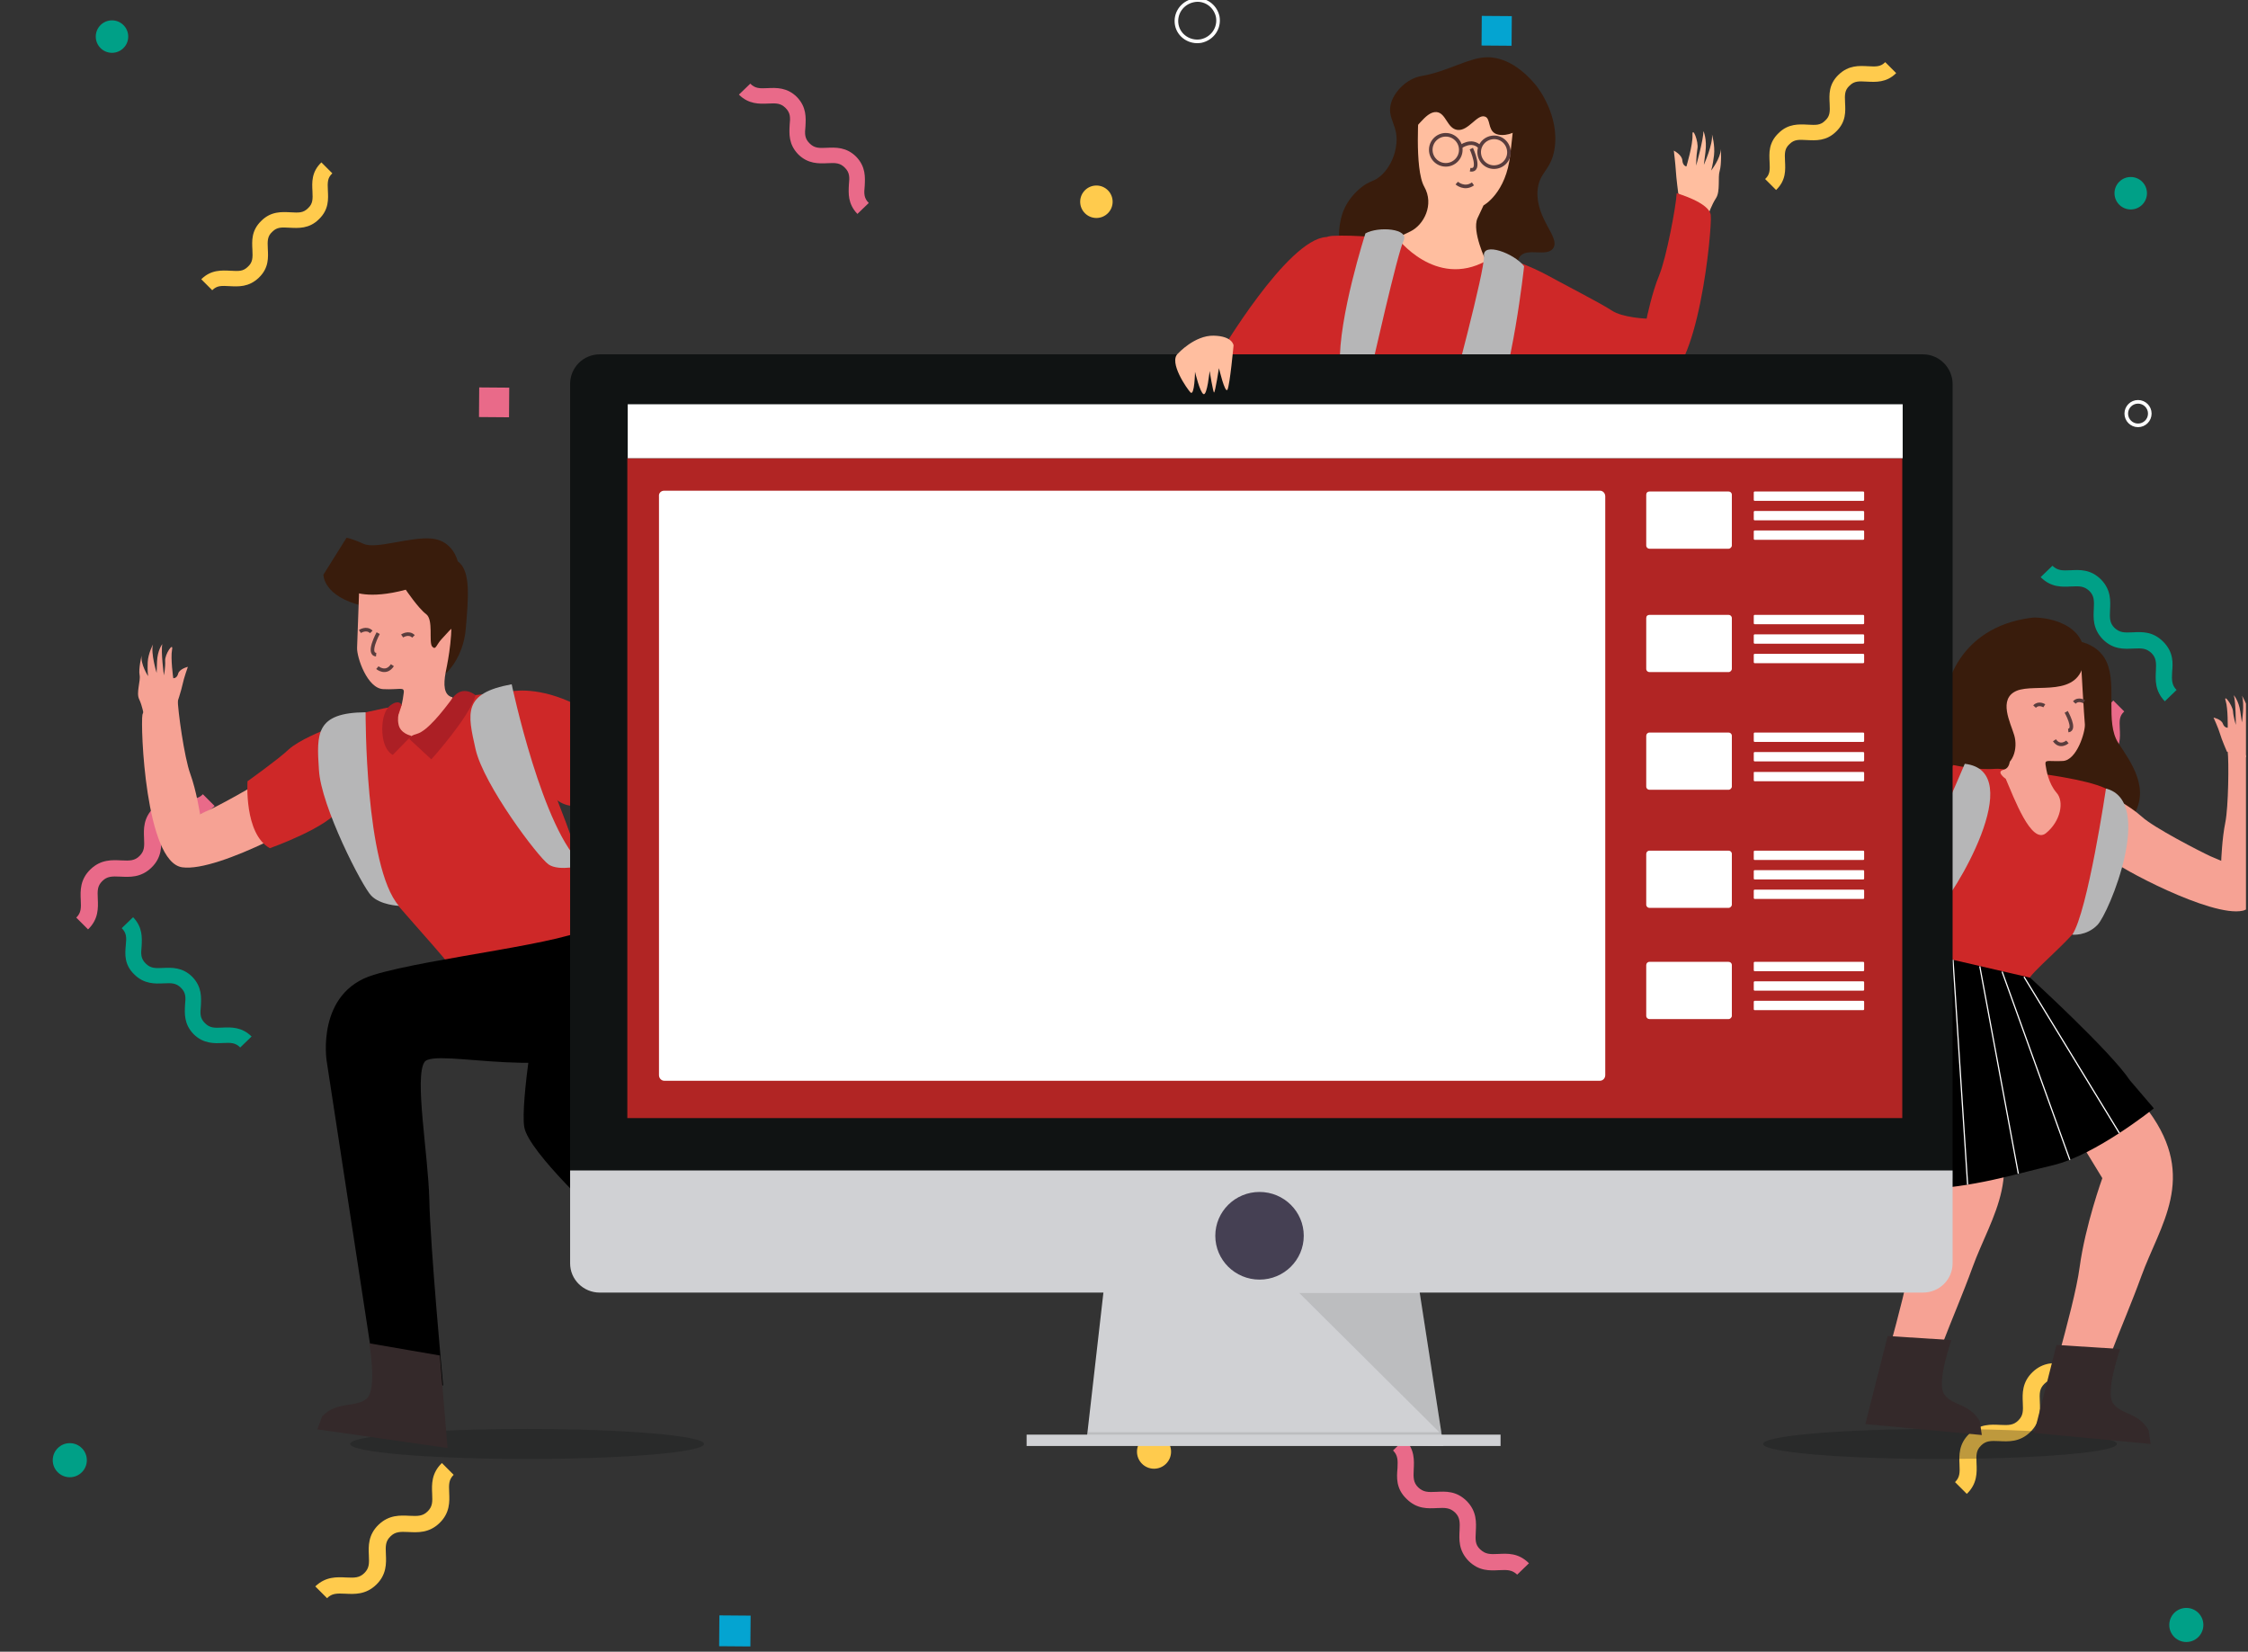 <svg width="554" height="407" viewBox="0 0 554 407" fill="none" xmlns="http://www.w3.org/2000/svg">
<rect x="0" y="0" width="554" height="407" fill="#333333" stroke="none"/>
<g clip-path="url(#clip0)">
<path d="M27.6 13.015C29.809 13.015 31.6 11.225 31.6 9.015C31.6 6.806 29.809 5.015 27.6 5.015C25.391 5.015 23.6 6.806 23.6 9.015C23.6 11.225 25.391 13.015 27.6 13.015Z" fill="#00A087"/>
<path d="M185.7 282.415C187.909 282.415 189.7 280.625 189.7 278.415C189.7 276.206 187.909 274.415 185.7 274.415C183.491 274.415 181.7 276.206 181.7 278.415C181.7 280.625 183.491 282.415 185.7 282.415Z" fill="#E96A89"/>
<path d="M525.1 51.615C527.309 51.615 529.1 49.825 529.1 47.615C529.1 45.406 527.309 43.615 525.1 43.615C522.891 43.615 521.1 45.406 521.1 47.615C521.1 49.825 522.891 51.615 525.1 51.615Z" fill="#00A087"/>
<path d="M270.2 53.715C272.409 53.715 274.2 51.925 274.2 49.715C274.2 47.506 272.409 45.715 270.2 45.715C267.991 45.715 266.2 47.506 266.2 49.715C266.2 51.925 267.991 53.715 270.2 53.715Z" fill="#FFCB4D"/>
<path d="M251.4 170.015C253.609 170.015 255.4 168.225 255.4 166.015C255.4 163.806 253.609 162.015 251.4 162.015C249.191 162.015 247.4 163.806 247.4 166.015C247.4 168.225 249.191 170.015 251.4 170.015Z" fill="#FFCB4D"/>
<path d="M118.098 95.468L118.043 102.768L125.443 102.825L125.498 95.525L118.098 95.468Z" fill="#E96A89"/>
<path d="M389.409 195.732L389.353 203.032L396.753 203.088L396.809 195.788L389.409 195.732Z" fill="#00A087"/>
<path d="M365.171 3.918L365.115 11.218L372.515 11.274L372.571 3.974L365.171 3.918Z" fill="#04A4D1"/>
<path d="M63.8 68.415C66.3 66.015 66.1 63.415 66 61.315C65.9 59.315 65.9 58.215 67.1 57.115C68.3 55.915 69.4 56.015 71.4 56.115C73.5 56.215 76.2 56.415 78.6 54.015C81.1 51.615 80.9 49.015 80.8 46.915C80.7 44.915 80.7 43.815 81.9 42.715L79.2 40.015C76.7 42.415 76.9 45.015 77 47.115C77.1 49.115 77.1 50.215 75.9 51.315C74.7 52.515 73.6 52.415 71.6 52.315C69.5 52.215 66.8 52.015 64.4 54.415C61.9 56.815 62.1 59.415 62.2 61.515C62.3 63.515 62.3 64.615 61.1 65.715C59.9 66.915 58.8 66.815 56.8 66.715C54.7 66.615 52 66.415 49.6 68.815L52.3 71.515C53.5 70.315 54.6 70.415 56.6 70.515C58.7 70.615 61.3 70.815 63.8 68.415Z" fill="#FFCB4D"/>
<path d="M505.4 201.015C507.9 198.615 507.7 196.015 507.6 193.915C507.5 191.915 507.5 190.815 508.7 189.715C509.9 188.515 511 188.615 513 188.715C515.1 188.815 517.8 189.015 520.2 186.615C522.7 184.215 522.5 181.615 522.4 179.515C522.3 177.515 522.3 176.415 523.5 175.315L520.8 172.615C518.3 175.015 518.5 177.615 518.6 179.715C518.7 181.715 518.7 182.815 517.5 183.915C516.3 185.115 515.2 185.015 513.2 184.915C511.1 184.815 508.4 184.615 506 187.015C503.5 189.415 503.7 192.015 503.8 194.115C503.9 196.115 503.9 197.215 502.7 198.315C501.5 199.515 500.4 199.415 498.4 199.315C496.3 199.215 493.6 199.015 491.2 201.415L493.9 204.115C495.1 202.915 496.2 203.015 498.2 203.115C500.3 203.215 502.9 203.415 505.4 201.015Z" fill="#E96A89"/>
<path d="M172.6 138.015C170.1 140.415 170.3 143.015 170.4 145.115C170.5 147.115 170.5 148.215 169.3 149.315C168.1 150.515 167 150.415 165 150.315C162.9 150.215 160.2 150.015 157.8 152.415C155.3 154.815 155.5 157.415 155.6 159.515C155.7 161.515 155.7 162.615 154.5 163.715L157.2 166.415C159.7 164.015 159.5 161.415 159.4 159.315C159.3 157.315 159.3 156.215 160.5 155.115C161.7 154.015 162.8 154.015 164.8 154.115C166.9 154.215 169.6 154.415 172 152.015C174.5 149.615 174.3 147.015 174.2 144.915C174.1 142.915 174.1 141.815 175.3 140.715C176.5 139.515 177.6 139.615 179.6 139.715C181.7 139.815 184.4 140.015 186.8 137.615L184.1 134.915C182.9 136.115 181.8 136.015 179.8 135.915C177.7 135.715 175.1 135.615 172.6 138.015Z" fill="#04A4D1"/>
<path d="M453.1 18.415C450.6 20.815 450.8 23.415 450.9 25.515C451 27.515 451 28.615 449.8 29.715C448.6 30.915 447.5 30.815 445.5 30.715C443.4 30.615 440.7 30.415 438.3 32.815C435.8 35.215 436 37.815 436.1 39.915C436.2 41.915 436.2 43.015 435 44.115L437.7 46.815C440.2 44.415 440 41.815 439.9 39.715C439.8 37.715 439.8 36.615 441 35.515C442.2 34.315 443.3 34.415 445.3 34.515C447.4 34.615 450.1 34.815 452.5 32.415C455 30.015 454.8 27.415 454.7 25.315C454.6 23.315 454.6 22.215 455.8 21.115C457 19.915 458.1 20.015 460.1 20.115C462.2 20.215 464.9 20.415 467.3 18.015L464.6 15.315C463.4 16.515 462.3 16.415 460.3 16.315C458.2 16.215 455.6 16.015 453.1 18.415Z" fill="#FFCB4D"/>
<path d="M211 38.615C208.6 36.215 205.9 36.315 203.8 36.415C201.8 36.515 200.7 36.515 199.5 35.315C198.3 34.115 198.3 33.015 198.5 31.115C198.6 29.015 198.8 26.415 196.4 23.915C194 21.515 191.3 21.615 189.2 21.715C187.2 21.815 186.1 21.815 184.9 20.615L182.1 23.315C184.5 25.715 187.2 25.615 189.3 25.515C191.3 25.415 192.4 25.415 193.6 26.615C194.8 27.815 194.8 28.915 194.6 30.815C194.5 32.915 194.3 35.515 196.7 38.015C199.1 40.415 201.8 40.315 203.9 40.215C205.9 40.115 207 40.115 208.2 41.315C209.4 42.515 209.4 43.615 209.2 45.515C209.1 47.615 208.9 50.215 211.3 52.715L214.1 50.015C212.9 48.815 212.9 47.715 213.1 45.815C213.2 43.715 213.4 41.115 211 38.615Z" fill="#E96A89"/>
<path d="M33.1 240.115C35.5 242.515 38.2 242.415 40.3 242.315C42.3 242.215 43.4 242.215 44.6 243.415C45.8 244.615 45.8 245.715 45.6 247.615C45.5 249.715 45.3 252.315 47.7 254.815C50.1 257.215 52.8 257.115 54.9 257.015C56.9 256.915 58 256.915 59.2 258.115L62 255.415C59.6 253.015 56.9 253.115 54.8 253.215C52.8 253.315 51.7 253.315 50.5 252.115C49.3 250.915 49.3 249.815 49.5 247.915C49.6 245.815 49.8 243.215 47.4 240.715C45 238.315 42.3 238.415 40.2 238.515C38.2 238.615 37.1 238.615 35.9 237.415C34.7 236.215 34.7 235.115 34.9 233.215C35 231.115 35.2 228.515 32.8 226.015L30 228.715C31.2 229.915 31.2 231.015 31 232.915C30.8 235.115 30.6 237.715 33.1 240.115Z" fill="#00A087"/>
<path d="M538.8 404.615C541.12 404.615 543 402.735 543 400.415C543 398.096 541.12 396.215 538.8 396.215C536.48 396.215 534.6 398.096 534.6 400.415C534.6 402.735 536.48 404.615 538.8 404.615Z" fill="#00A087"/>
<path d="M373.1 122.115C375.42 122.115 377.3 120.235 377.3 117.915C377.3 115.596 375.42 113.715 373.1 113.715C370.78 113.715 368.9 115.596 368.9 117.915C368.9 120.235 370.78 122.115 373.1 122.115Z" fill="#E96A89"/>
<path d="M17.2 364.015C19.52 364.015 21.4 362.135 21.4 359.815C21.4 357.496 19.52 355.615 17.2 355.615C14.88 355.615 13 357.496 13 359.815C13 362.135 14.88 364.015 17.2 364.015Z" fill="#00A087"/>
<path d="M284.4 361.915C286.72 361.915 288.6 360.035 288.6 357.715C288.6 355.396 286.72 353.515 284.4 353.515C282.08 353.515 280.2 355.396 280.2 357.715C280.2 360.035 282.08 361.915 284.4 361.915Z" fill="#FFCB4D"/>
<path d="M304.2 239.915C306.52 239.915 308.4 238.035 308.4 235.715C308.4 233.396 306.52 231.515 304.2 231.515C301.88 231.515 300 233.396 300 235.715C300 238.035 301.88 239.915 304.2 239.915Z" fill="#FFCB4D"/>
<path d="M436.23 302.079L436.171 309.679L443.871 309.738L443.93 302.138L436.23 302.079Z" fill="#E96A89"/>
<path d="M151.889 196.903L151.831 204.503L159.531 204.563L159.589 196.963L151.889 196.903Z" fill="#00A087"/>
<path d="M177.285 398.053L177.226 405.653L184.926 405.713L184.985 398.113L177.285 398.053Z" fill="#04A4D1"/>
<path d="M500.9 338.115C498.3 340.615 498.4 343.415 498.5 345.615C498.6 347.715 498.6 348.815 497.4 350.015C496.2 351.215 495 351.215 492.9 351.115C490.7 351.015 487.9 350.815 485.3 353.315C482.7 355.815 482.8 358.615 482.9 360.815C483 362.915 483 364.015 481.8 365.215L484.7 368.115C487.3 365.615 487.2 362.815 487.1 360.615C487 358.515 487 357.415 488.2 356.215C489.4 355.015 490.6 355.015 492.7 355.115C494.9 355.215 497.7 355.415 500.3 352.915C502.9 350.415 502.8 347.615 502.7 345.415C502.6 343.315 502.6 342.215 503.8 341.015C505 339.815 506.2 339.815 508.3 339.915C510.5 340.015 513.3 340.215 515.9 337.715L513 334.815C511.8 336.015 510.6 336.015 508.5 335.915C506.3 335.815 503.5 335.615 500.9 338.115Z" fill="#FFCB4D"/>
<path d="M37.9 199.015C35.3 201.515 35.4 204.315 35.5 206.515C35.6 208.615 35.6 209.715 34.4 210.915C33.2 212.115 32 212.115 29.9 212.015C27.7 211.915 24.9 211.715 22.3 214.215C19.7 216.715 19.8 219.515 19.9 221.715C20 223.815 20 224.915 18.8 226.115L21.7 229.015C24.3 226.515 24.2 223.715 24.1 221.515C24 219.415 24 218.315 25.2 217.115C26.4 215.915 27.6 215.915 29.7 216.015C31.9 216.115 34.7 216.315 37.3 213.815C39.9 211.315 39.8 208.515 39.7 206.315C39.6 204.215 39.6 203.115 40.8 201.915C42 200.715 43.2 200.715 45.3 200.815C47.5 200.915 50.3 201.115 52.9 198.615L50 195.715C48.8 196.915 47.6 196.915 45.5 196.815C43.3 196.715 40.5 196.515 37.9 199.015Z" fill="#E96A89"/>
<path d="M386.8 265.215C389.4 262.715 389.3 259.915 389.2 257.715C389.1 255.615 389.1 254.515 390.3 253.315C391.5 252.115 392.7 252.115 394.8 252.215C397 252.315 399.8 252.515 402.4 250.015C405 247.515 404.9 244.715 404.8 242.515C404.7 240.415 404.7 239.315 405.9 238.115L403 235.215C400.4 237.715 400.5 240.515 400.6 242.715C400.7 244.815 400.7 245.915 399.5 247.115C398.3 248.315 397.1 248.315 395 248.215C392.8 248.115 390 247.915 387.4 250.415C384.8 252.915 384.9 255.715 385 257.915C385.1 260.015 385.1 261.115 383.9 262.315C382.7 263.515 381.5 263.515 379.4 263.415C377.2 263.315 374.4 263.115 371.8 265.615L374.7 268.515C375.9 267.315 377.1 267.315 379.2 267.415C381.4 267.515 384.2 267.715 386.8 265.215Z" fill="#04A4D1"/>
<path d="M92.7 390.515C95.3 388.015 95.2 385.215 95.1 383.015C95 380.915 95 379.815 96.2 378.615C97.4 377.415 98.6 377.415 100.7 377.515C102.9 377.615 105.7 377.815 108.3 375.315C110.9 372.815 110.8 370.015 110.7 367.815C110.6 365.715 110.6 364.615 111.8 363.415L108.9 360.515C106.3 363.015 106.4 365.815 106.5 368.015C106.6 370.115 106.6 371.215 105.4 372.415C104.2 373.615 103 373.615 100.9 373.515C98.7 373.415 95.9 373.215 93.3 375.715C90.7 378.215 90.8 381.015 90.9 383.215C91 385.315 91 386.415 89.8 387.615C88.6 388.815 87.4 388.815 85.3 388.715C83.1 388.615 80.3 388.415 77.7 390.915L80.6 393.815C81.8 392.615 83 392.615 85.1 392.715C87.3 392.815 90.1 393.015 92.7 390.515Z" fill="#FFCB4D"/>
<path d="M346.6 369.315C349.2 371.915 351.9 371.715 354.1 371.615C356.2 371.515 357.3 371.515 358.6 372.715C359.8 373.915 359.8 375.115 359.7 377.115C359.6 379.315 359.4 382.015 361.9 384.615C364.5 387.215 367.2 387.015 369.4 386.915C371.5 386.815 372.6 386.815 373.9 388.015L376.8 385.215C374.2 382.615 371.5 382.815 369.3 382.915C367.2 383.015 366.1 383.015 364.8 381.815C363.5 380.615 363.6 379.415 363.7 377.415C363.8 375.215 364 372.515 361.5 369.915C358.9 367.315 356.2 367.515 354 367.615C351.9 367.715 350.8 367.715 349.5 366.515C348.3 365.315 348.3 364.115 348.4 362.115C348.5 359.915 348.7 357.215 346.2 354.615L343.3 357.415C344.5 358.615 344.5 359.815 344.4 361.815C344.2 364.015 344 366.815 346.6 369.315Z" fill="#E96A89"/>
<path d="M533.1 158.115C530.5 155.515 527.8 155.715 525.6 155.815C523.5 155.915 522.4 155.915 521.1 154.715C519.9 153.515 519.9 152.315 520 150.315C520.1 148.115 520.3 145.415 517.8 142.815C515.2 140.215 512.5 140.415 510.3 140.515C508.2 140.615 507.1 140.615 505.8 139.415L502.9 142.215C505.5 144.815 508.2 144.615 510.4 144.515C512.5 144.415 513.6 144.415 514.9 145.615C516.1 146.815 516.1 148.015 516 150.015C515.9 152.215 515.7 154.915 518.2 157.515C520.8 160.115 523.5 159.915 525.7 159.815C527.8 159.715 528.9 159.715 530.2 160.915C531.4 162.115 531.4 163.315 531.3 165.315C531.2 167.515 531 170.215 533.5 172.815L536.4 170.015C535.2 168.815 535.2 167.615 535.3 165.615C535.5 163.415 535.7 160.715 533.1 158.115Z" fill="#00A087"/>
<path d="M529.8 101.915C529.8 103.515 528.5 104.815 526.9 104.815C525.3 104.815 524 103.515 524 101.915C524 100.315 525.3 99.015 526.9 99.015C528.5 99.015 529.8 100.315 529.8 101.915Z" stroke="white" stroke-width="0.888" stroke-miterlimit="10" stroke-linecap="round"/>
<path opacity="0.27" d="M478.1 359.515C502.18 359.515 521.7 357.859 521.7 355.815C521.7 353.772 502.18 352.115 478.1 352.115C454.02 352.115 434.5 353.772 434.5 355.815C434.5 357.859 454.02 359.515 478.1 359.515Z" fill="#101313"/>
<path opacity="0.27" d="M129.9 359.515C153.98 359.515 173.5 357.859 173.5 355.815C173.5 353.772 153.98 352.115 129.9 352.115C105.82 352.115 86.3 353.772 86.3 355.815C86.3 357.859 105.82 359.515 129.9 359.515Z" fill="#101313"/>
<path d="M469.3 276.315L476.5 288.115C476.5 288.115 472.3 299.715 470.9 310.115C469.5 320.615 461.5 345.415 461.8 348.415C462 351.415 480.1 350.615 485.9 348.415C485.9 348.415 477.7 347.215 476 343.015C474.5 339.215 481.5 325.015 486.1 312.315C490.7 299.615 500 288.115 488 271.715C476 255.515 469.3 276.315 469.3 276.315Z" fill="#F6A294"/>
<path d="M465.2 329.215L480.9 330.215C480.9 330.215 477.2 340.715 479.1 343.515C481 346.415 485.4 345.815 487.9 350.215L488.4 353.615L459.7 350.915L465.2 329.215Z" fill="#34292A"/>
<path d="M510.9 278.515L518.1 290.315C518.1 290.315 513.9 301.915 512.5 312.315C511.1 322.815 503.1 347.615 503.4 350.615C503.6 353.615 521.7 352.815 527.5 350.615C527.5 350.615 519.3 349.415 517.6 345.215C516.1 341.415 523.1 327.215 527.7 314.515C532.3 301.815 541.6 290.315 529.6 273.915C517.6 257.715 510.9 278.515 510.9 278.515Z" fill="#F6A294"/>
<path d="M509.7 157.715C509.7 157.715 516.7 157.515 519.2 163.215C521.7 168.915 518.8 178.015 522 183.015C525.2 187.915 530.1 194.415 525.5 201.415C520.9 208.415 499.4 208.115 496.9 208.315C494.4 208.515 484.7 205.615 483.4 204.515C482.2 203.415 475.1 196.415 473.8 193.915C472.5 191.315 471.6 185.015 472.1 183.015C472.6 180.915 475 175.715 478.6 171.715C482.3 167.515 509.7 157.715 509.7 157.715Z" fill="#391C0C"/>
<path d="M520.2 196.215C520.2 196.215 524.8 198.515 527.8 201.215C530.7 203.915 542.2 209.815 544.8 211.015C547.4 212.115 547.4 212.115 547.4 212.115C547.4 212.115 547.6 206.615 548.4 202.715C549.2 198.815 549.3 187.615 549 185.215C549 185.215 556.1 185.915 556.9 188.415C557.7 190.915 560.4 222.715 552.7 224.415C545 226.115 521.7 213.615 520.1 211.715C518.3 209.815 520.2 196.215 520.2 196.215Z" fill="#F6A294"/>
<path d="M481.3 188.515C481.3 188.515 514 190.515 520.2 195.015C526.4 199.515 520.1 214.315 516.7 221.915C513.3 229.515 502.7 237.415 500.2 240.915C500.2 240.915 476.7 243.615 469.6 232.815C462.5 222.015 481.3 188.515 481.3 188.515Z" fill="#CE2828"/>
<path d="M512.9 164.115C512.9 164.115 513.6 176.615 513.8 178.515C513.9 180.415 511.8 187.315 508.4 187.515C505 187.715 503.9 187.015 504.1 188.415C504.3 189.715 504.8 193.015 506.8 195.315C508.8 197.515 507.8 202.415 504.2 205.315C500.6 208.215 496.3 196.515 494.3 191.915C494.3 191.915 491.8 190.215 493.7 189.715C495.6 189.215 495.5 186.915 495.1 184.515C494.7 182.115 489.5 162.615 501.2 161.015C512.8 159.415 512.9 164.115 512.9 164.115Z" fill="#F6A294"/>
<path d="M481.3 236.515L500.3 240.915C500.3 240.915 520.2 259.115 524.9 266.215L530.8 273.115C530.8 273.115 516.5 284.615 506 287.115C495.5 289.615 487 292.415 473 293.215C458.9 293.915 455.1 282.415 455.1 282.415L467.4 231.515C467.2 231.515 475.4 236.915 481.3 236.515Z" fill="black"/>
<path d="M500.7 152.215C503.5 151.915 514.7 153.315 513.6 162.715C512.5 172.115 501.6 168.315 497 170.215C492.3 172.215 495.5 178.115 496.4 181.215C497.3 184.315 496.3 188.915 492 189.415C487.7 189.915 481.4 188.515 481.4 188.515L479.6 170.815C479.5 170.815 481.7 154.615 500.7 152.215Z" fill="#391C0C"/>
<path d="M519 194.315C519 194.315 514.5 224.615 510.7 230.315C510.7 230.315 514.2 230.715 516.9 227.915C519.7 225.115 531.2 197.415 519 194.315Z" fill="#B6B6B7"/>
<path d="M484.2 188.215C484.2 188.215 470.3 221.215 464.6 227.815C464.6 227.815 473.4 227.715 477.4 224.315C481.3 221.015 500.1 190.015 484.2 188.215Z" fill="#B6B6B7"/>
<path d="M548.8 185.215C548.8 185.215 547.5 182.215 547.1 180.815C546.7 179.415 545.5 176.815 545.5 176.815C545.5 176.815 547.4 177.215 547.8 178.315C548.2 179.415 549 179.315 549 179.315C549 179.315 549.1 174.615 548.5 172.715C547.9 170.815 550.1 173.615 550.3 175.215C550.4 176.715 551 178.615 551 178.615C551 178.615 551 172.915 550.5 171.315C550.5 171.315 551.7 172.615 552.1 175.315C552.5 178.015 552.5 178.015 552.5 178.015C552.5 178.015 553.2 173.315 552.5 171.415C552.5 171.415 553.8 173.415 554.1 175.515C554.4 177.615 554.4 178.715 554.4 178.715C554.4 178.715 555.7 175.815 555.2 173.815C555.2 173.815 556.2 176.915 556.2 178.315C556.1 179.715 557.5 182.415 557 184.015C556.5 185.615 556.4 187.515 556.4 187.515L548.8 185.215Z" fill="#F6A294"/>
<path d="M509.2 175.415C509.2 175.415 511.7 179.815 509.7 180.015" stroke="#593D3D" stroke-width="0.888" stroke-miterlimit="10"/>
<path d="M509.5 182.815C509.5 182.815 507.7 184.415 506.3 182.415" stroke="#593D3D" stroke-width="0.888" stroke-miterlimit="10"/>
<path d="M503.8 173.915C503.8 173.915 502.4 173.015 501.4 174.115" stroke="#593D3D" stroke-width="0.888" stroke-miterlimit="10"/>
<path d="M513.6 172.915C513.6 172.915 512.2 172.015 511.2 173.115" stroke="#593D3D" stroke-width="0.888" stroke-miterlimit="10"/>
<path d="M498.8 240.715L522.3 279.215" stroke="white" stroke-width="0.296" stroke-miterlimit="10"/>
<path d="M493.4 239.415L510.1 285.815" stroke="white" stroke-width="0.296" stroke-miterlimit="10"/>
<path d="M487.9 238.115L497.4 289.215" stroke="white" stroke-width="0.296" stroke-miterlimit="10"/>
<path d="M481.3 236.515L484.9 291.915" stroke="white" stroke-width="0.296" stroke-miterlimit="10"/>
<path d="M475.3 235.515L464.1 291.715" stroke="white" stroke-width="0.296" stroke-miterlimit="10"/>
<path d="M506.8 331.415L522.5 332.415C522.5 332.415 518.8 342.915 520.7 345.715C522.6 348.615 527 348.015 529.5 352.415L530 355.815L501.3 353.115L506.8 331.415Z" fill="#34292A"/>
<path d="M110.6 162.215C110.6 162.215 114.1 159.615 113.7 156.815C113.3 153.915 111.4 154.915 111.4 154.915L108.9 157.515L110.6 162.215Z" fill="#F6A294"/>
<path d="M78.5 182.515C78.5 182.515 73.4 185.215 70.4 188.215C67.4 191.215 54.9 198.015 52.1 199.315C49.3 200.615 49.3 200.615 49.3 200.615C49.3 200.615 48.4 194.815 46.9 190.715C45.4 186.615 43.8 174.915 43.8 172.315C43.8 172.315 35.7 173.415 35.1 176.115C34.6 178.815 35.8 212.415 44.9 213.715C54 215.015 79.4 200.715 81 198.615C82.5 196.715 78.5 182.515 78.5 182.515Z" fill="#F6A294"/>
<path d="M43.6 173.415C43.6 173.415 44.7 170.115 45 168.615C45.3 167.115 46.3 164.315 46.3 164.315C46.3 164.315 44.2 164.815 43.9 166.015C43.6 167.215 42.7 167.115 42.7 167.115C42.7 167.115 42 162.215 42.4 160.115C42.8 158.015 40.6 161.215 40.7 162.815C40.8 164.415 40.4 166.415 40.4 166.415C40.4 166.415 39.6 160.515 40 158.715C40 158.715 38.8 160.215 38.7 163.015C38.6 165.815 38.6 165.815 38.6 165.815C38.6 165.815 37.1 160.915 37.7 158.815C37.7 158.815 36.5 161.015 36.4 163.215C36.3 165.415 36.5 166.615 36.5 166.615C36.5 166.615 34.6 163.715 34.9 161.515C34.9 161.515 34.1 164.815 34.4 166.315C34.7 167.815 33.5 170.715 34.3 172.315C35.1 174.015 35.4 176.015 35.4 176.015L43.6 173.415Z" fill="#F6A294"/>
<path d="M132.4 247.015C132.4 247.015 128.2 271.615 129.2 277.715C130.2 283.915 149 301.115 149 301.115L153.5 260.315C153.6 260.315 151.9 239.815 132.4 247.015Z" fill="black"/>
<path d="M109.9 165.915C109.9 165.915 114.2 162.215 114.8 154.815C115.4 147.415 116.1 140.615 112.8 138.315C112.8 138.315 111.7 133.215 106.4 132.715C101 132.215 92.7 135.415 89.6 134.015C86.5 132.615 85.4 132.515 85.4 132.515L79.7 141.615C79.7 141.615 79.6 147.015 89.5 149.315C99.4 151.615 109.9 165.915 109.9 165.915Z" fill="#391C0C"/>
<path d="M125.8 170.415C125.8 170.415 88 173.515 80.9 179.015C73.8 184.415 81.8 202.315 87.5 210.215C93.4 218.415 107.8 233.815 110.7 237.715C110.7 237.715 137.4 243.215 145.2 230.415C150.3 222.115 125.8 170.415 125.8 170.415Z" fill="#CE2828"/>
<path d="M88.6 142.915C88.6 142.915 88.1 157.415 88 159.615C87.9 161.915 90.5 169.715 94.5 169.815C98.5 170.015 99.7 169.115 99.5 170.715C99.3 172.315 98.8 176.115 96.6 178.715C94.4 181.315 100.8 181.315 102.4 181.715C107.7 182.915 108.8 179.815 110.9 174.415L111.5 171.815C109.3 171.315 109.3 168.615 109.8 165.815C110.3 163.115 115.7 140.315 102.1 138.815C88.5 137.315 88.6 142.915 88.6 142.915Z" fill="#F6A294"/>
<path d="M93.2 156.015C93.2 156.015 90.4 161.115 92.7 161.315" stroke="#593D3D" stroke-width="0.888" stroke-miterlimit="10"/>
<path d="M93 164.515C93 164.515 95.1 166.315 96.7 163.915" stroke="#593D3D" stroke-width="0.888" stroke-miterlimit="10"/>
<path d="M99.1 156.715C99.1 156.715 100.7 155.615 101.9 156.815" stroke="#593D3D" stroke-width="0.888" stroke-miterlimit="10"/>
<path d="M88.7 155.615C88.7 155.615 90.3 154.515 91.5 155.715" stroke="#593D3D" stroke-width="0.888" stroke-miterlimit="10"/>
<path d="M117.2 171.315C117.2 171.315 114.1 168.615 111.6 171.915C109.1 175.315 105.3 180.115 102.8 180.815C100.3 181.515 101 182.215 101 182.215L106.3 187.115C106.3 187.115 115.7 176.715 117.2 171.315Z" fill="#AC1F25"/>
<path d="M99 173.715C99 173.715 97.7 176.015 98.2 178.415C98.6 180.815 101.4 181.315 101.4 181.315L96.8 186.015C96.8 186.015 94.3 185.015 94.2 179.815C94.2 174.615 96.5 173.615 96.5 173.615C96.5 173.615 98.2 172.315 99 173.715Z" fill="#AC1F25"/>
<path d="M125.8 170.415C125.8 170.415 131.5 169.015 140.2 172.815C148.9 176.615 149.4 189.515 149.4 189.515L147 196.015C147 196.015 140 203.815 133.1 192.315C133 192.115 125.8 170.415 125.8 170.415Z" fill="#CE2828"/>
<path d="M79.9 179.915C79.9 179.915 73.7 182.315 71.1 184.715C68.7 187.015 61 192.515 61 192.515C61 192.515 60.1 205.415 66.5 209.015C66.5 209.015 81.2 203.815 83.8 199.115C86.5 194.415 79.9 179.915 79.9 179.915Z" fill="#CE2828"/>
<path d="M100 145.315C100 145.315 103.1 149.915 105 151.315C106.9 152.715 105.6 158.215 106.5 159.315C107.4 160.315 107.5 158.915 108.8 157.515C110.1 156.215 111.5 154.115 112.3 154.715C113.2 155.415 114.1 142.615 107.9 138.615C101.8 134.615 92.2 135.815 89.2 139.415C86.2 143.015 86.9 145.715 86.9 145.715C86.9 145.715 90.7 147.815 100 145.315Z" fill="#391C0C"/>
<path d="M146.2 228.115C146.2 228.115 162.7 244.615 151.3 256.015C139.8 267.515 107.1 257.915 104.6 261.715C102.1 265.515 105.5 284.215 105.8 295.515C106 306.815 109.2 341.415 109.2 341.415L92.1 337.115L80.5 261.415C80.5 261.415 77.8 244.515 92.1 240.215C106.3 235.915 140.2 232.515 146.2 228.115Z" fill="black"/>
<path d="M108.4 334.015L91 331.015C91 331.015 93 342.215 90.4 344.615C87.8 346.915 83 345.215 79.4 349.015L78.2 352.215L110.3 356.815L108.4 334.015Z" fill="#34292A"/>
<path d="M90.1 175.515C90.1 175.515 89.9 213.615 98.3 223.215C98.3 223.215 93.7 223.015 91.5 220.715C89.3 218.515 79.1 198.715 78.6 189.715C78 180.715 77.8 175.615 90.1 175.515Z" fill="#B6B6B7"/>
<path d="M126.1 168.615C126.1 168.615 133.8 205.115 143.7 213.215C143.7 213.215 137.8 214.815 135.2 213.015C132.6 211.215 119.2 193.415 117.2 184.615C115.2 175.715 114 170.815 126.1 168.615Z" fill="#B6B6B7"/>
<path d="M413.6 47.715C413.6 47.715 413.1 43.915 413 42.115C412.9 40.415 412.5 37.115 412.5 37.115C412.5 37.115 414.5 38.115 414.6 39.515C414.7 40.915 415.6 41.015 415.6 41.015C415.6 41.015 417.2 35.715 417.1 33.315C417 30.915 418.7 34.915 418.3 36.715C418 38.515 418 40.815 418 40.815C418 40.815 419.8 34.415 419.8 32.315C419.8 32.315 420.7 34.215 420.3 37.415C419.9 40.615 419.9 40.615 419.9 40.615C419.9 40.615 422.2 35.515 421.9 33.115C421.9 33.115 422.7 35.815 422.4 38.315C422.1 40.815 421.7 42.015 421.7 42.015C421.7 42.015 424 39.115 424.1 36.715C424.1 36.715 424.3 40.515 423.8 42.115C423.3 43.715 424 47.115 422.9 48.815C421.8 50.515 421.1 52.615 421.1 52.615L413.6 47.715Z" fill="#FFBE9F"/>
<path d="M350.4 18.715C350.3 18.715 350.1 18.815 349.9 18.815C346.8 19.515 343.9 22.215 342.9 25.115C341.5 29.315 345 30.815 344 36.315C343.8 37.615 343 40.815 340.4 43.215C338.5 44.915 337.6 44.415 335.3 46.315C334.6 46.915 332.3 48.815 331 52.115C330.9 52.415 329 57.415 330.7 61.615C332.6 66.315 338.5 62.815 348.4 67.915C352.7 70.115 355.5 72.715 358.4 71.515C360.6 70.615 360.4 68.615 362.6 68.015C364.2 67.615 365.7 68.215 372.2 72.315C375.5 74.315 376.7 75.815 377.2 75.415C378.4 74.515 372.3 66.515 374.5 63.315C376.2 60.815 381.3 63.515 382.8 61.115C384.5 58.415 378.6 54.115 378.9 47.215C379.2 42.315 382.2 42.215 383.1 36.715C384.4 28.515 379 21.615 378.6 21.115C377.8 20.115 372.9 14.015 366.5 14.115C362.1 14.115 356.8 17.615 350.4 18.715Z" fill="#391C0C"/>
<path d="M372.8 64.115C372.8 64.115 377.3 65.615 381.5 67.915C384.9 69.815 394.5 74.715 397.2 76.515C399.9 78.315 405.8 78.515 405.8 78.515C405.8 78.515 407.1 72.115 408.9 67.815C410.7 63.415 413.1 50.515 413.2 47.615C413.2 47.615 421.3 49.915 421.6 53.015C422 56.115 418.5 93.515 409.2 93.915C400 94.315 370.5 84.715 369.1 82.215C367.7 79.715 372.8 64.115 372.8 64.115Z" fill="#CE2828"/>
<path d="M313.2 88.015C313.2 88.015 317.8 58.615 328.5 58.115C339.2 57.615 360.6 60.815 371.3 65.115C382 69.415 389.3 79.015 385.4 90.115C381.5 101.215 375.4 106.615 375.4 106.615L313.2 88.015Z" fill="#CE2828"/>
<path d="M349.7 26.515C349.7 26.515 348.5 41.615 351 46.015C353.5 50.415 350.9 55.415 347.6 57.015C344.3 58.615 344.3 58.615 344.3 58.615C344.3 58.615 353.7 71.115 366.2 64.315C366.2 64.315 362.7 57.015 364.1 53.815C365.6 50.615 365.6 50.615 365.6 50.615C365.6 50.615 371.2 47.615 372.2 38.015C373.2 28.415 375.3 20.915 362.2 18.915C349.1 16.915 349.7 26.515 349.7 26.515Z" fill="#FFBE9F"/>
<path d="M300.5 87.315C300.5 87.315 317.2 59.015 326.8 58.415C326.8 58.415 325.7 81.015 321.9 88.215C318.1 95.515 300.5 87.315 300.5 87.315Z" fill="#CE2828"/>
<path d="M336.5 57.515C336.5 57.515 329.8 78.315 330.2 89.915L338 90.815C338 90.815 344.4 62.315 345.9 59.315C347.4 56.315 339.7 55.715 336.5 57.515Z" fill="#B6B6B7"/>
<path d="M375.6 65.615C375.6 65.615 372.7 92.615 367.5 103.115L357.4 98.315C357.4 98.315 366 66.515 365.7 63.115C365.3 59.515 373.2 62.415 375.6 65.615Z" fill="#B6B6B7"/>
<path d="M362.6 36.615C362.6 36.615 365.2 42.315 362.3 41.815" stroke="#593D3D" stroke-width="0.888" stroke-miterlimit="10"/>
<path d="M359 45.115C359 45.115 360.9 46.815 363 45.315" stroke="#593D3D" stroke-width="0.888" stroke-miterlimit="10"/>
<path d="M356.3 40.615C358.343 40.615 360 38.959 360 36.915C360 34.872 358.343 33.215 356.3 33.215C354.257 33.215 352.6 34.872 352.6 36.915C352.6 38.959 354.257 40.615 356.3 40.615Z" stroke="#593D3D" stroke-width="0.888" stroke-miterlimit="10"/>
<path d="M371.8 36.815C372.2 38.815 370.9 40.715 368.9 41.115C366.9 41.515 365 40.215 364.6 38.215C364.2 36.215 365.5 34.315 367.5 33.915C369.5 33.515 371.4 34.815 371.8 36.815Z" stroke="#593D3D" stroke-width="0.888" stroke-miterlimit="10"/>
<path d="M359.9 36.215C359.9 36.215 362.6 34.115 364.7 36.215" stroke="#593D3D" stroke-width="0.888" stroke-miterlimit="10"/>
<path d="M300.1 4.115C300.6 6.915 298.8 9.515 296 10.115C293.2 10.615 290.5 8.815 290 6.115C289.5 3.315 291.3 0.715 294.1 0.115C296.8 -0.485 299.5 1.315 300.1 4.115Z" stroke="white" stroke-width="0.888" stroke-miterlimit="10" stroke-linecap="round"/>
<path d="M345.3 27.715C346 30.715 346.4 32.115 347 32.315C348.8 32.815 351.1 27.415 354 27.615C356.4 27.815 356.6 31.715 359.2 32.015C361.9 32.315 364 28.115 365.9 28.715C367.4 29.115 366.6 31.915 368.5 32.915C370.3 33.815 373.6 32.915 375 31.215C377.4 28.215 374.6 21.815 369.8 18.915C364.9 16.015 359.1 17.415 355.7 18.315C351.6 19.315 345.1 21.915 344.8 25.115C344.8 25.415 345 26.115 345.3 27.715Z" fill="#391C0C"/>
<path d="M355.7 356.315L267.7 355.215L268 352.915L272.2 316.115H349.5L355.2 352.915L355.6 355.715L355.7 356.315Z" fill="#D0D1D4"/>
<path opacity="0.1" d="M355.6 355.715H311.7L267.7 355.215L268 352.915H355.2L355.6 355.715Z" fill="black"/>
<path d="M369.8 353.515H253V356.315H369.8V353.515Z" fill="#D0D1D4"/>
<path d="M481.2 94.615C481.2 90.615 477.9 87.315 473.9 87.315H147.8C143.7 87.315 140.5 90.615 140.5 94.615V290.415H481.2V94.615Z" fill="#101313"/>
<path d="M140.5 288.415V311.315C140.5 315.315 143.8 318.515 147.8 318.515H473.9C477.9 318.515 481.2 315.315 481.2 311.315V288.415H140.5Z" fill="#D0D1D4"/>
<path opacity="0.73" d="M468.8 112.915H154.6V275.515H468.8V112.915Z" fill="#ED2D2B"/>
<path opacity="0.1" d="M320.2 318.615L355.3 353.515L349.9 318.615H320.2Z" fill="black"/>
<path d="M163.7 120.915H394.3C395 120.915 395.6 121.515 395.6 122.315V264.915C395.6 265.715 395 266.315 394.3 266.315H163.7C163 266.315 162.4 265.715 162.4 264.915V122.315C162.3 121.515 162.9 120.915 163.7 120.915Z" fill="white"/>
<path d="M468.9 99.615H154.7V112.915H468.9V99.615Z" fill="white"/>
<path d="M432.4 125.915H459.2C459.3 125.915 459.4 126.015 459.4 126.115V128.015C459.4 128.115 459.3 128.215 459.2 128.215H432.4C432.3 128.215 432.2 128.115 432.2 128.015V126.115C432.2 126.015 432.3 125.915 432.4 125.915Z" fill="white"/>
<path d="M406.5 121.115H426C426.4 121.115 426.8 121.415 426.8 121.915V134.415C426.8 134.815 426.4 135.215 426 135.215H406.5C406.1 135.215 405.7 134.915 405.7 134.415V121.915C405.7 121.415 406 121.115 406.5 121.115Z" fill="white"/>
<path d="M432.4 121.115H459.2C459.3 121.115 459.4 121.215 459.4 121.315V123.215C459.4 123.315 459.3 123.415 459.2 123.415H432.4C432.3 123.415 432.2 123.315 432.2 123.215V121.315C432.2 121.215 432.3 121.115 432.4 121.115Z" fill="white"/>
<path d="M432.4 130.715H459.2C459.3 130.715 459.4 130.815 459.4 130.915V132.815C459.4 132.915 459.3 133.015 459.2 133.015H432.4C432.3 133.015 432.2 132.915 432.2 132.815V130.915C432.2 130.815 432.3 130.715 432.4 130.715Z" fill="white"/>
<path d="M432.4 156.315H459.2C459.3 156.315 459.4 156.415 459.4 156.515V158.415C459.4 158.515 459.3 158.615 459.2 158.615H432.4C432.3 158.615 432.2 158.515 432.2 158.415V156.515C432.2 156.415 432.3 156.315 432.4 156.315Z" fill="white"/>
<path d="M406.5 151.515H426C426.4 151.515 426.8 151.815 426.8 152.315V164.815C426.8 165.215 426.4 165.615 426 165.615H406.5C406.1 165.615 405.7 165.315 405.7 164.815V152.315C405.7 151.815 406 151.515 406.5 151.515Z" fill="white"/>
<path d="M432.4 151.515H459.2C459.3 151.515 459.4 151.615 459.4 151.715V153.615C459.4 153.715 459.3 153.815 459.2 153.815H432.4C432.3 153.815 432.2 153.715 432.2 153.615V151.715C432.2 151.615 432.3 151.515 432.4 151.515Z" fill="white"/>
<path d="M432.4 161.115H459.2C459.3 161.115 459.4 161.215 459.4 161.315V163.215C459.4 163.315 459.3 163.415 459.2 163.415H432.4C432.3 163.415 432.2 163.315 432.2 163.215V161.315C432.2 161.215 432.3 161.115 432.4 161.115Z" fill="white"/>
<path d="M432.4 185.315H459.2C459.3 185.315 459.4 185.415 459.4 185.515V187.415C459.4 187.515 459.3 187.615 459.2 187.615H432.4C432.3 187.615 432.2 187.515 432.2 187.415V185.515C432.2 185.415 432.3 185.315 432.4 185.315Z" fill="white"/>
<path d="M406.5 180.515H426C426.4 180.515 426.8 180.815 426.8 181.315V193.815C426.8 194.215 426.4 194.615 426 194.615H406.5C406.1 194.615 405.7 194.315 405.7 193.815V181.315C405.7 180.915 406 180.515 406.5 180.515Z" fill="white"/>
<path d="M432.4 180.515H459.2C459.3 180.515 459.4 180.615 459.4 180.715V182.615C459.4 182.715 459.3 182.815 459.2 182.815H432.4C432.3 182.815 432.2 182.715 432.2 182.615V180.715C432.2 180.615 432.3 180.515 432.4 180.515Z" fill="white"/>
<path d="M432.4 190.215H459.2C459.3 190.215 459.4 190.315 459.4 190.415V192.315C459.4 192.415 459.3 192.515 459.2 192.515H432.4C432.3 192.515 432.2 192.415 432.2 192.315V190.415C432.2 190.215 432.3 190.215 432.4 190.215Z" fill="white"/>
<path d="M432.4 214.415H459.2C459.3 214.415 459.4 214.515 459.4 214.615V216.515C459.4 216.615 459.3 216.715 459.2 216.715H432.4C432.3 216.715 432.2 216.615 432.2 216.515V214.615C432.2 214.515 432.3 214.415 432.4 214.415Z" fill="white"/>
<path d="M406.5 209.615H426C426.4 209.615 426.8 209.915 426.8 210.415V222.915C426.8 223.315 426.4 223.715 426 223.715H406.5C406.1 223.715 405.7 223.415 405.7 222.915V210.415C405.7 210.015 406 209.615 406.5 209.615Z" fill="white"/>
<path d="M432.4 209.615H459.2C459.3 209.615 459.4 209.715 459.4 209.815V211.715C459.4 211.815 459.3 211.915 459.2 211.915H432.4C432.3 211.915 432.2 211.815 432.2 211.715V209.815C432.2 209.715 432.3 209.615 432.4 209.615Z" fill="white"/>
<path d="M432.4 219.215H459.2C459.3 219.215 459.4 219.315 459.4 219.415V221.315C459.4 221.415 459.3 221.515 459.2 221.515H432.4C432.3 221.515 432.2 221.415 432.2 221.315V219.415C432.2 219.315 432.3 219.215 432.4 219.215Z" fill="white"/>
<path d="M432.4 241.815H459.2C459.3 241.815 459.4 241.915 459.4 242.015V243.915C459.4 244.015 459.3 244.115 459.2 244.115H432.4C432.3 244.115 432.2 244.015 432.2 243.915V242.015C432.2 241.915 432.3 241.815 432.4 241.815Z" fill="white"/>
<path d="M406.5 237.015H426C426.4 237.015 426.8 237.315 426.8 237.815V250.315C426.8 250.715 426.4 251.115 426 251.115H406.5C406.1 251.115 405.7 250.815 405.7 250.315V237.815C405.7 237.415 406 237.015 406.5 237.015Z" fill="white"/>
<path d="M432.4 237.015H459.2C459.3 237.015 459.4 237.115 459.4 237.215V239.115C459.4 239.215 459.3 239.315 459.2 239.315H432.4C432.3 239.315 432.2 239.215 432.2 239.115V237.215C432.2 237.115 432.3 237.015 432.4 237.015Z" fill="white"/>
<path d="M432.4 246.615H459.2C459.3 246.615 459.4 246.715 459.4 246.815V248.715C459.4 248.815 459.3 248.915 459.2 248.915H432.4C432.3 248.915 432.2 248.815 432.2 248.715V246.815C432.2 246.715 432.3 246.615 432.4 246.615Z" fill="white"/>
<path d="M310.4 315.315C316.42 315.315 321.3 310.48 321.3 304.515C321.3 298.551 316.42 293.715 310.4 293.715C304.38 293.715 299.5 298.551 299.5 304.515C299.5 310.48 304.38 315.315 310.4 315.315Z" fill="#454053"/>
<path d="M290.3 87.115C290.3 87.115 294.4 82.615 299.1 82.715C303.8 82.815 304 85.115 304 85.115C304 85.115 303.1 94.815 302.5 96.015C301.9 97.115 300.4 90.715 300.4 90.715C300.4 90.715 299.5 96.515 299.2 96.715C299 96.915 298.1 91.415 298.1 91.415C298.1 91.415 297.5 97.515 296.6 97.115C295.7 96.715 294.5 91.615 294.5 91.615C294.5 91.615 294.4 97.615 293.4 96.715C292.6 95.915 287.9 89.215 290.3 87.115Z" fill="#FFBE9F"/>
</g>
<defs>
<clipPath id="clip0">
<rect width="553.5" height="406.2" fill="white"/>
</clipPath>
</defs>
</svg>
